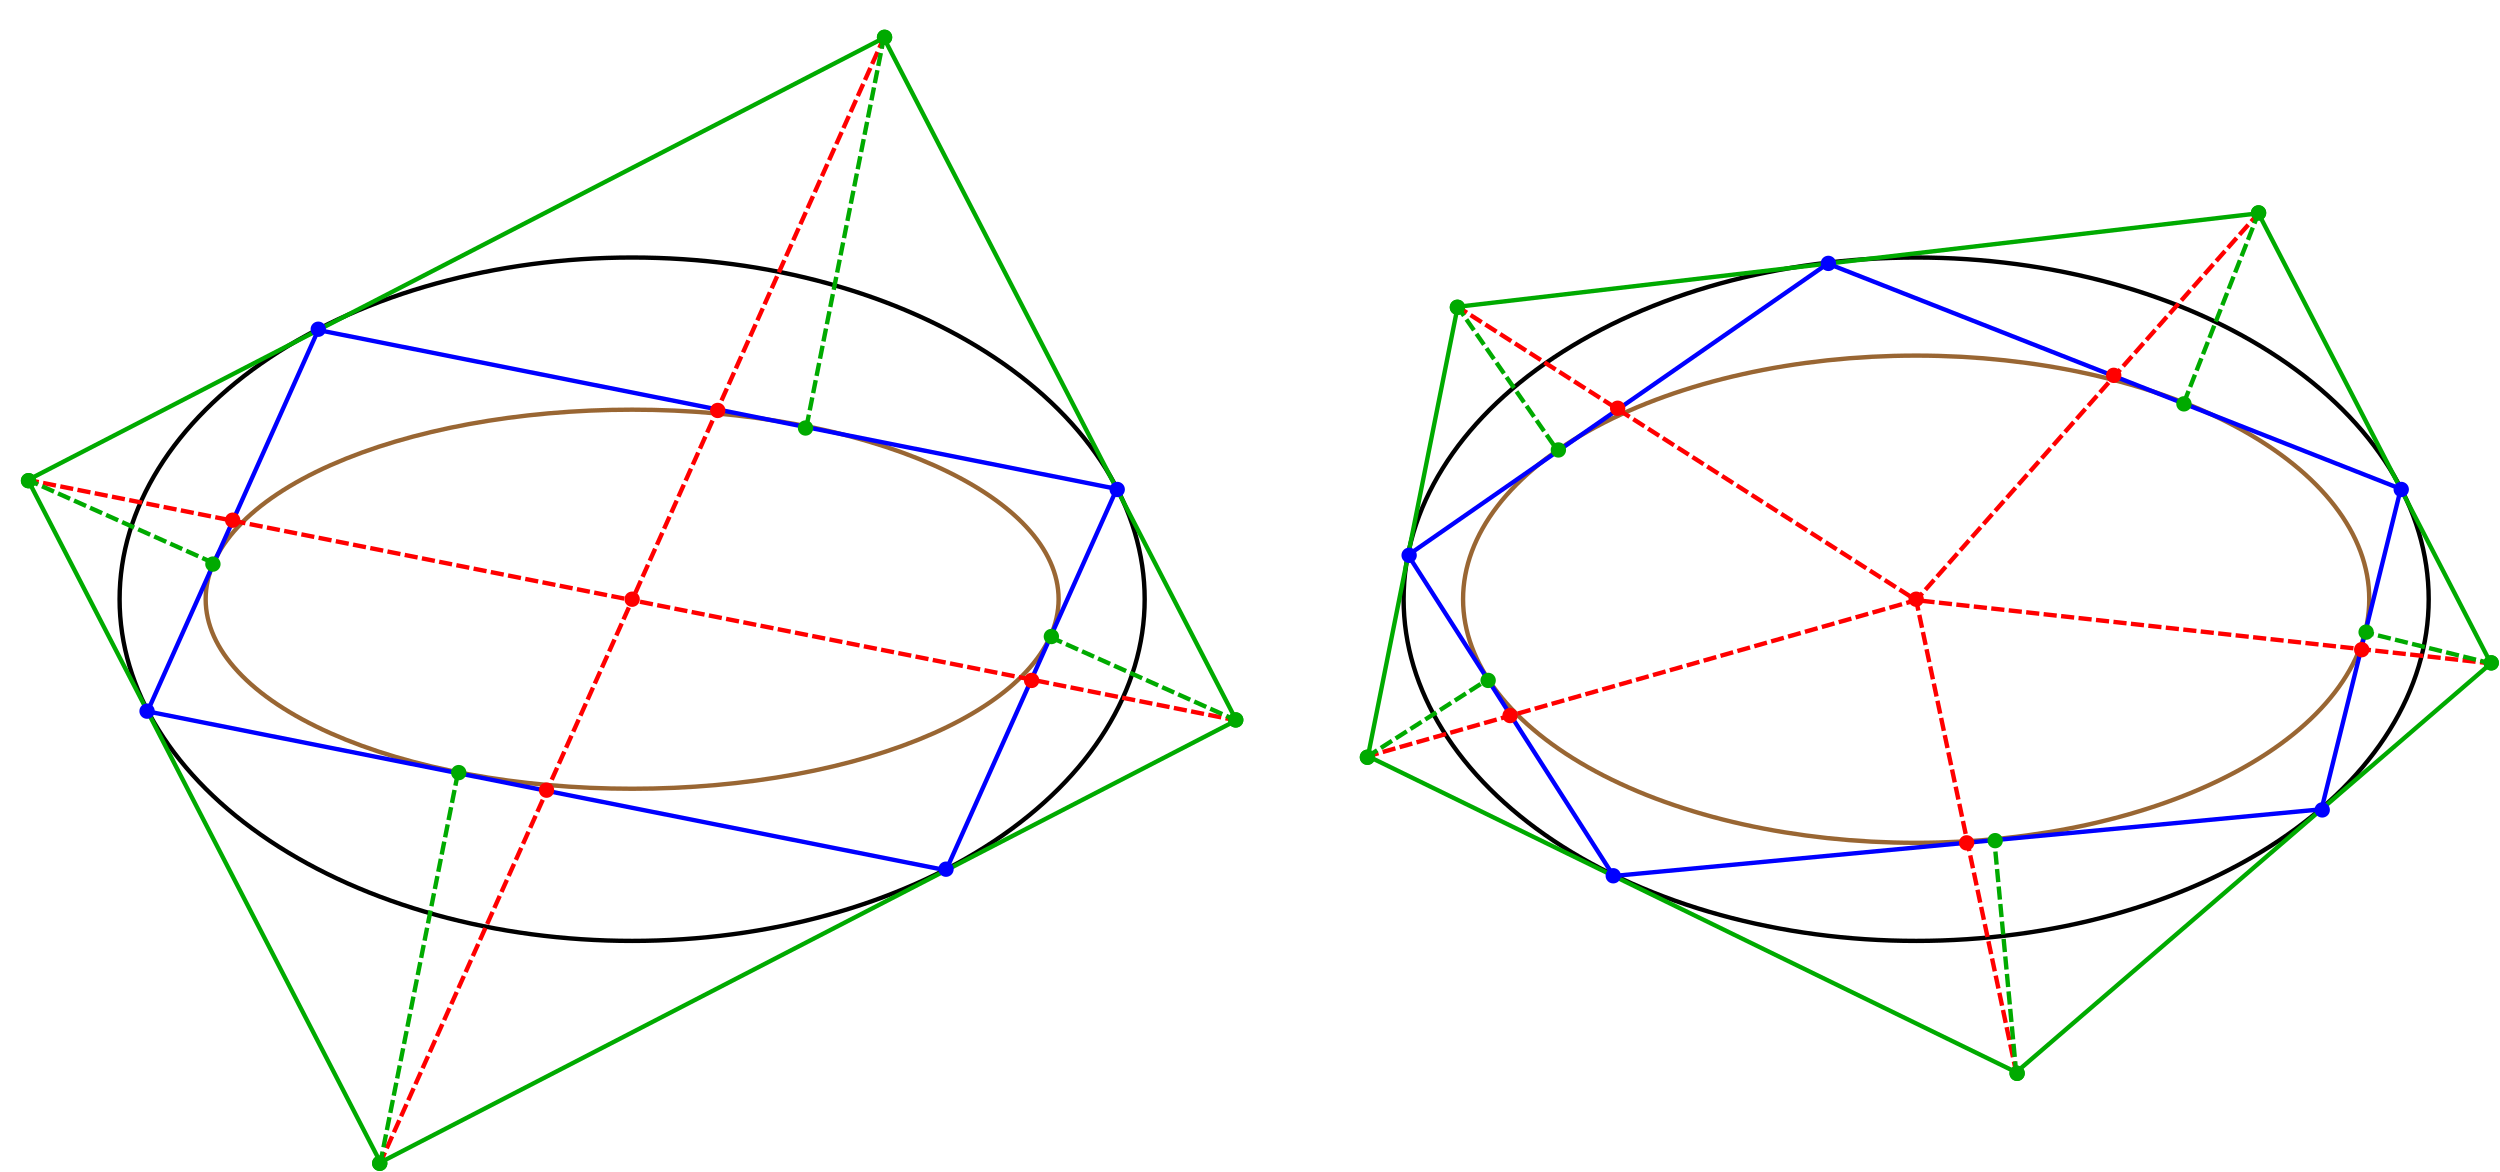 <?xml version="1.0" encoding="UTF-8"?>
<svg xmlns="http://www.w3.org/2000/svg" xmlns:xlink="http://www.w3.org/1999/xlink" width="1139pt" height="534pt" viewBox="0 0 1139 534" version="1.1">
<g id="surface250">
<path style="fill:none;stroke-width:2;stroke-linecap:square;stroke-linejoin:miter;stroke:rgb(0%,0%,0%);stroke-opacity:1;stroke-miterlimit:3.25;" d="M 521.512 273 C 521.512 231.711 496.91 192.117 453.117 162.922 C 409.328 133.727 349.93 117.324 288 117.324 C 226.07 117.324 166.672 133.727 122.883 162.922 C 79.09 192.117 54.488 231.711 54.488 273 C 54.488 314.289 79.09 353.883 122.883 383.078 C 166.672 412.273 226.07 428.676 288 428.676 C 349.93 428.676 409.328 412.273 453.117 383.078 C 496.91 353.883 521.512 314.289 521.512 273 Z "/>
<path style="fill:none;stroke-width:2;stroke-linecap:square;stroke-linejoin:miter;stroke:rgb(59.999%,39.999%,20%);stroke-opacity:1;stroke-miterlimit:3.25;" d="M 482.297 273 C 482.297 250.098 461.824 228.133 425.387 211.938 C 388.949 195.746 339.531 186.648 288 186.648 C 236.469 186.648 187.051 195.746 150.613 211.938 C 114.176 228.133 93.703 250.098 93.703 273 C 93.703 295.902 114.176 317.867 150.613 334.062 C 187.051 350.254 236.469 359.352 288 359.352 C 339.531 359.352 388.949 350.254 425.387 334.062 C 461.824 317.867 482.297 295.902 482.297 273 Z "/>
<path style="fill:none;stroke-width:2;stroke-linecap:square;stroke-linejoin:miter;stroke:rgb(0%,66.666%,0%);stroke-opacity:1;stroke-miterlimit:3.25;" d="M 563.254 328.195 L 173.332 529.586 L 12.746 218.668 L 402.668 17.277 Z "/>
<path style="fill:none;stroke-width:2;stroke-linecap:square;stroke-linejoin:miter;stroke:rgb(0%,0%,99.998%);stroke-opacity:1;stroke-miterlimit:3.25;" d="M 508.793 222.75 L 431.012 396.496 L 67.207 324.117 L 144.988 150.367 Z "/>
<path style=" stroke:none;fill-rule:evenodd;fill:rgb(0%,0%,99.998%);fill-opacity:1;" d="M 512.5 223 C 512.5 222.07 512.133 221.18 511.477 220.523 C 510.82 219.867 509.93 219.5 509 219.5 C 508.07 219.5 507.18 219.867 506.523 220.523 C 505.867 221.18 505.5 222.07 505.5 223 C 505.5 223.93 505.867 224.82 506.523 225.477 C 507.18 226.133 508.07 226.5 509 226.5 C 509.93 226.5 510.82 226.133 511.477 225.477 C 512.133 224.82 512.5 223.93 512.5 223 Z "/>
<path style=" stroke:none;fill-rule:evenodd;fill:rgb(0%,0%,99.998%);fill-opacity:1;" d="M 434.5 396 C 434.5 395.07 434.133 394.18 433.477 393.523 C 432.82 392.867 431.93 392.5 431 392.5 C 430.07 392.5 429.18 392.867 428.523 393.523 C 427.867 394.18 427.5 395.07 427.5 396 C 427.5 396.93 427.867 397.82 428.523 398.477 C 429.18 399.133 430.07 399.5 431 399.5 C 431.93 399.5 432.82 399.133 433.477 398.477 C 434.133 397.82 434.5 396.93 434.5 396 Z "/>
<path style=" stroke:none;fill-rule:evenodd;fill:rgb(0%,0%,99.998%);fill-opacity:1;" d="M 70.5 324 C 70.5 323.07 70.133 322.18 69.477 321.523 C 68.82 320.867 67.93 320.5 67 320.5 C 66.07 320.5 65.18 320.867 64.523 321.523 C 63.867 322.18 63.5 323.07 63.5 324 C 63.5 324.93 63.867 325.82 64.523 326.477 C 65.18 327.133 66.07 327.5 67 327.5 C 67.93 327.5 68.82 327.133 69.477 326.477 C 70.133 325.82 70.5 324.93 70.5 324 Z "/>
<path style=" stroke:none;fill-rule:evenodd;fill:rgb(0%,0%,99.998%);fill-opacity:1;" d="M 148.5 150 C 148.5 149.07 148.133 148.18 147.477 147.523 C 146.82 146.867 145.93 146.5 145 146.5 C 144.07 146.5 143.18 146.867 142.523 147.523 C 141.867 148.18 141.5 149.07 141.5 150 C 141.5 150.93 141.867 151.82 142.523 152.477 C 143.18 153.133 144.07 153.5 145 153.5 C 145.93 153.5 146.82 153.133 147.477 152.477 C 148.133 151.82 148.5 150.93 148.5 150 Z "/>
<path style=" stroke:none;fill-rule:evenodd;fill:rgb(0%,66.666%,0%);fill-opacity:1;" d="M 566.5 328 C 566.5 327.07 566.133 326.18 565.477 325.523 C 564.82 324.867 563.93 324.5 563 324.5 C 562.07 324.5 561.18 324.867 560.523 325.523 C 559.867 326.18 559.5 327.07 559.5 328 C 559.5 328.93 559.867 329.82 560.523 330.477 C 561.18 331.133 562.07 331.5 563 331.5 C 563.93 331.5 564.82 331.133 565.477 330.477 C 566.133 329.82 566.5 328.93 566.5 328 Z "/>
<path style=" stroke:none;fill-rule:evenodd;fill:rgb(0%,66.666%,0%);fill-opacity:1;" d="M 176.5 530 C 176.5 529.07 176.133 528.18 175.477 527.523 C 174.82 526.867 173.93 526.5 173 526.5 C 172.07 526.5 171.18 526.867 170.523 527.523 C 169.867 528.18 169.5 529.07 169.5 530 C 169.5 530.93 169.867 531.82 170.523 532.477 C 171.18 533.133 172.07 533.5 173 533.5 C 173.93 533.5 174.82 533.133 175.477 532.477 C 176.133 531.82 176.5 530.93 176.5 530 Z "/>
<path style=" stroke:none;fill-rule:evenodd;fill:rgb(0%,66.666%,0%);fill-opacity:1;" d="M 16.5 219 C 16.5 218.07 16.133 217.18 15.477 216.523 C 14.82 215.867 13.93 215.5 13 215.5 C 12.07 215.5 11.18 215.867 10.523 216.523 C 9.867 217.18 9.5 218.07 9.5 219 C 9.5 219.93 9.867 220.82 10.523 221.477 C 11.18 222.133 12.07 222.5 13 222.5 C 13.93 222.5 14.82 222.133 15.477 221.477 C 16.133 220.82 16.5 219.93 16.5 219 Z "/>
<path style=" stroke:none;fill-rule:evenodd;fill:rgb(0%,66.666%,0%);fill-opacity:1;" d="M 406.5 17 C 406.5 16.07 406.133 15.18 405.477 14.523 C 404.82 13.867 403.93 13.5 403 13.5 C 402.07 13.5 401.18 13.867 400.523 14.523 C 399.867 15.18 399.5 16.07 399.5 17 C 399.5 17.93 399.867 18.82 400.523 19.477 C 401.18 20.133 402.07 20.5 403 20.5 C 403.93 20.5 404.82 20.133 405.477 19.477 C 406.133 18.82 406.5 17.93 406.5 17 Z "/>
<path style=" stroke:none;fill-rule:evenodd;fill:rgb(99.998%,0%,0%);fill-opacity:1;" d="M 473.5 310 C 473.5 309.07 473.133 308.18 472.477 307.523 C 471.82 306.867 470.93 306.5 470 306.5 C 469.07 306.5 468.18 306.867 467.523 307.523 C 466.867 308.18 466.5 309.07 466.5 310 C 466.5 310.93 466.867 311.82 467.523 312.477 C 468.18 313.133 469.07 313.5 470 313.5 C 470.93 313.5 471.82 313.133 472.477 312.477 C 473.133 311.82 473.5 310.93 473.5 310 Z "/>
<path style=" stroke:none;fill-rule:evenodd;fill:rgb(99.998%,0%,0%);fill-opacity:1;" d="M 252.5 360 C 252.5 359.07 252.133 358.18 251.477 357.523 C 250.82 356.867 249.93 356.5 249 356.5 C 248.07 356.5 247.18 356.867 246.523 357.523 C 245.867 358.18 245.5 359.07 245.5 360 C 245.5 360.93 245.867 361.82 246.523 362.477 C 247.18 363.133 248.07 363.5 249 363.5 C 249.93 363.5 250.82 363.133 251.477 362.477 C 252.133 361.82 252.5 360.93 252.5 360 Z "/>
<path style=" stroke:none;fill-rule:evenodd;fill:rgb(99.998%,0%,0%);fill-opacity:1;" d="M 109.5 237 C 109.5 236.07 109.133 235.18 108.477 234.523 C 107.82 233.867 106.93 233.5 106 233.5 C 105.07 233.5 104.18 233.867 103.523 234.523 C 102.867 235.18 102.5 236.07 102.5 237 C 102.5 237.93 102.867 238.82 103.523 239.477 C 104.18 240.133 105.07 240.5 106 240.5 C 106.93 240.5 107.82 240.133 108.477 239.477 C 109.133 238.82 109.5 237.93 109.5 237 Z "/>
<path style=" stroke:none;fill-rule:evenodd;fill:rgb(99.998%,0%,0%);fill-opacity:1;" d="M 330.5 187 C 330.5 186.07 330.133 185.18 329.477 184.523 C 328.82 183.867 327.93 183.5 327 183.5 C 326.07 183.5 325.18 183.867 324.523 184.523 C 323.867 185.18 323.5 186.07 323.5 187 C 323.5 187.93 323.867 188.82 324.523 189.477 C 325.18 190.133 326.07 190.5 327 190.5 C 327.93 190.5 328.82 190.133 329.477 189.477 C 330.133 188.82 330.5 187.93 330.5 187 Z "/>
<path style="fill:none;stroke-width:2;stroke-linecap:square;stroke-linejoin:miter;stroke:rgb(99.998%,0%,0%);stroke-opacity:1;stroke-dasharray:4,4;stroke-miterlimit:3.25;" d="M 563.254 328.195 L 288 273.434 "/>
<path style="fill:none;stroke-width:2;stroke-linecap:square;stroke-linejoin:miter;stroke:rgb(99.998%,0%,0%);stroke-opacity:1;stroke-dasharray:4,4;stroke-miterlimit:3.25;" d="M 173.332 529.586 L 288 273.434 "/>
<path style="fill:none;stroke-width:2;stroke-linecap:square;stroke-linejoin:miter;stroke:rgb(99.998%,0%,0%);stroke-opacity:1;stroke-dasharray:4,4;stroke-miterlimit:3.25;" d="M 12.746 218.668 L 288 273.434 "/>
<path style="fill:none;stroke-width:2;stroke-linecap:square;stroke-linejoin:miter;stroke:rgb(99.998%,0%,0%);stroke-opacity:1;stroke-dasharray:4,4;stroke-miterlimit:3.25;" d="M 402.668 17.277 L 288 273.434 "/>
<path style=" stroke:none;fill-rule:evenodd;fill:rgb(99.998%,0%,0%);fill-opacity:1;" d="M 291.5 273 C 291.5 272.07 291.133 271.18 290.477 270.523 C 289.82 269.867 288.93 269.5 288 269.5 C 287.07 269.5 286.18 269.867 285.523 270.523 C 284.867 271.18 284.5 272.07 284.5 273 C 284.5 273.93 284.867 274.82 285.523 275.477 C 286.18 276.133 287.07 276.5 288 276.5 C 288.93 276.5 289.82 276.133 290.477 275.477 C 291.133 274.82 291.5 273.93 291.5 273 Z "/>
<path style=" stroke:none;fill-rule:evenodd;fill:rgb(0%,66.666%,0%);fill-opacity:1;" d="M 566.5 328 C 566.5 327.07 566.133 326.18 565.477 325.523 C 564.82 324.867 563.93 324.5 563 324.5 C 562.07 324.5 561.18 324.867 560.523 325.523 C 559.867 326.18 559.5 327.07 559.5 328 C 559.5 328.93 559.867 329.82 560.523 330.477 C 561.18 331.133 562.07 331.5 563 331.5 C 563.93 331.5 564.82 331.133 565.477 330.477 C 566.133 329.82 566.5 328.93 566.5 328 Z "/>
<path style=" stroke:none;fill-rule:evenodd;fill:rgb(0%,66.666%,0%);fill-opacity:1;" d="M 176.5 530 C 176.5 529.07 176.133 528.18 175.477 527.523 C 174.82 526.867 173.93 526.5 173 526.5 C 172.07 526.5 171.18 526.867 170.523 527.523 C 169.867 528.18 169.5 529.07 169.5 530 C 169.5 530.93 169.867 531.82 170.523 532.477 C 171.18 533.133 172.07 533.5 173 533.5 C 173.93 533.5 174.82 533.133 175.477 532.477 C 176.133 531.82 176.5 530.93 176.5 530 Z "/>
<path style=" stroke:none;fill-rule:evenodd;fill:rgb(0%,66.666%,0%);fill-opacity:1;" d="M 16.5 219 C 16.5 218.07 16.133 217.18 15.477 216.523 C 14.82 215.867 13.93 215.5 13 215.5 C 12.07 215.5 11.18 215.867 10.523 216.523 C 9.867 217.18 9.5 218.07 9.5 219 C 9.5 219.93 9.867 220.82 10.523 221.477 C 11.18 222.133 12.07 222.5 13 222.5 C 13.93 222.5 14.82 222.133 15.477 221.477 C 16.133 220.82 16.5 219.93 16.5 219 Z "/>
<path style=" stroke:none;fill-rule:evenodd;fill:rgb(0%,66.666%,0%);fill-opacity:1;" d="M 406.5 17 C 406.5 16.07 406.133 15.18 405.477 14.523 C 404.82 13.867 403.93 13.5 403 13.5 C 402.07 13.5 401.18 13.867 400.523 14.523 C 399.867 15.18 399.5 16.07 399.5 17 C 399.5 17.93 399.867 18.82 400.523 19.477 C 401.18 20.133 402.07 20.5 403 20.5 C 403.93 20.5 404.82 20.133 405.477 19.477 C 406.133 18.82 406.5 17.93 406.5 17 Z "/>
<path style=" stroke:none;fill-rule:evenodd;fill:rgb(0%,66.666%,0%);fill-opacity:1;" d="M 482.5 290 C 482.5 289.07 482.133 288.18 481.477 287.523 C 480.82 286.867 479.93 286.5 479 286.5 C 478.07 286.5 477.18 286.867 476.523 287.523 C 475.867 288.18 475.5 289.07 475.5 290 C 475.5 290.93 475.867 291.82 476.523 292.477 C 477.18 293.133 478.07 293.5 479 293.5 C 479.93 293.5 480.82 293.133 481.477 292.477 C 482.133 291.82 482.5 290.93 482.5 290 Z "/>
<path style=" stroke:none;fill-rule:evenodd;fill:rgb(0%,66.666%,0%);fill-opacity:1;" d="M 212.5 352 C 212.5 351.07 212.133 350.18 211.477 349.523 C 210.82 348.867 209.93 348.5 209 348.5 C 208.07 348.5 207.18 348.867 206.523 349.523 C 205.867 350.18 205.5 351.07 205.5 352 C 205.5 352.93 205.867 353.82 206.523 354.477 C 207.18 355.133 208.07 355.5 209 355.5 C 209.93 355.5 210.82 355.133 211.477 354.477 C 212.133 353.82 212.5 352.93 212.5 352 Z "/>
<path style=" stroke:none;fill-rule:evenodd;fill:rgb(0%,66.666%,0%);fill-opacity:1;" d="M 100.5 257 C 100.5 256.07 100.133 255.18 99.477 254.523 C 98.82 253.867 97.93 253.5 97 253.5 C 96.07 253.5 95.18 253.867 94.523 254.523 C 93.867 255.18 93.5 256.07 93.5 257 C 93.5 257.93 93.867 258.82 94.523 259.477 C 95.18 260.133 96.07 260.5 97 260.5 C 97.93 260.5 98.82 260.133 99.477 259.477 C 100.133 258.82 100.5 257.93 100.5 257 Z "/>
<path style=" stroke:none;fill-rule:evenodd;fill:rgb(0%,66.666%,0%);fill-opacity:1;" d="M 370.5 195 C 370.5 194.07 370.133 193.18 369.477 192.523 C 368.82 191.867 367.93 191.5 367 191.5 C 366.07 191.5 365.18 191.867 364.523 192.523 C 363.867 193.18 363.5 194.07 363.5 195 C 363.5 195.93 363.867 196.82 364.523 197.477 C 365.18 198.133 366.07 198.5 367 198.5 C 367.93 198.5 368.82 198.133 369.477 197.477 C 370.133 196.82 370.5 195.93 370.5 195 Z "/>
<path style="fill:none;stroke-width:2;stroke-linecap:square;stroke-linejoin:miter;stroke:rgb(0%,66.666%,0%);stroke-opacity:1;stroke-dasharray:4,4;stroke-miterlimit:3.25;" d="M 563.254 328.195 L 478.559 290.281 "/>
<path style="fill:none;stroke-width:2;stroke-linecap:square;stroke-linejoin:miter;stroke:rgb(0%,66.666%,0%);stroke-opacity:1;stroke-dasharray:4,4;stroke-miterlimit:3.25;" d="M 173.332 529.586 L 208.613 352.25 "/>
<path style="fill:none;stroke-width:2;stroke-linecap:square;stroke-linejoin:miter;stroke:rgb(0%,66.666%,0%);stroke-opacity:1;stroke-dasharray:4,4;stroke-miterlimit:3.25;" d="M 12.746 218.668 L 97.441 256.582 "/>
<path style="fill:none;stroke-width:2;stroke-linecap:square;stroke-linejoin:miter;stroke:rgb(0%,66.666%,0%);stroke-opacity:1;stroke-dasharray:4,4;stroke-miterlimit:3.25;" d="M 402.668 17.277 L 367.387 194.617 "/>
<path style="fill:none;stroke-width:2;stroke-linecap:square;stroke-linejoin:miter;stroke:rgb(0%,0%,0%);stroke-opacity:1;stroke-miterlimit:3.25;" d="M 1106.512 273 C 1106.512 231.711 1081.91 192.117 1038.117 162.922 C 994.328 133.727 934.93 117.324 873 117.324 C 811.07 117.324 751.672 133.727 707.883 162.922 C 664.09 192.117 639.488 231.711 639.488 273 C 639.488 314.289 664.09 353.883 707.883 383.078 C 751.672 412.273 811.07 428.676 873 428.676 C 934.93 428.676 994.328 412.273 1038.117 383.078 C 1081.91 353.883 1106.512 314.289 1106.512 273 Z "/>
<path style="fill:none;stroke-width:2;stroke-linecap:square;stroke-linejoin:miter;stroke:rgb(59.999%,39.999%,20%);stroke-opacity:1;stroke-miterlimit:3.25;" d="M 1079.426 273 C 1079.426 243.566 1057.676 215.336 1018.965 194.52 C 980.254 173.707 927.746 162.012 873 162.012 C 818.254 162.012 765.746 173.707 727.035 194.52 C 688.324 215.336 666.574 243.566 666.574 273 C 666.574 302.434 688.324 330.664 727.035 351.48 C 765.746 372.293 818.254 383.988 873 383.988 C 927.746 383.988 980.254 372.293 1018.965 351.48 C 1057.676 330.664 1079.426 302.434 1079.426 273 Z "/>
<path style="fill:none;stroke-width:2;stroke-linecap:square;stroke-linejoin:miter;stroke:rgb(0%,66.666%,0%);stroke-opacity:1;stroke-miterlimit:3.25;" d="M 1134.848 302.238 L 918.57 488.516 L 623.234 344.523 L 664.109 139.777 L 1028.938 97.18 Z "/>
<path style="fill:none;stroke-width:2;stroke-linecap:square;stroke-linejoin:miter;stroke:rgb(0%,0%,99.998%);stroke-opacity:1;stroke-miterlimit:3.25;" d="M 1093.793 222.75 L 1057.66 368.719 L 735.152 399.09 L 641.527 252.895 L 832.715 120.09 Z "/>
<path style=" stroke:none;fill-rule:evenodd;fill:rgb(0%,0%,99.998%);fill-opacity:1;" d="M 1097.5 223 C 1097.5 222.07 1097.133 221.18 1096.477 220.523 C 1095.82 219.867 1094.93 219.5 1094 219.5 C 1093.07 219.5 1092.18 219.867 1091.523 220.523 C 1090.867 221.18 1090.5 222.07 1090.5 223 C 1090.5 223.93 1090.867 224.82 1091.523 225.477 C 1092.18 226.133 1093.07 226.5 1094 226.5 C 1094.93 226.5 1095.82 226.133 1096.477 225.477 C 1097.133 224.82 1097.5 223.93 1097.5 223 Z "/>
<path style=" stroke:none;fill-rule:evenodd;fill:rgb(0%,0%,99.998%);fill-opacity:1;" d="M 1061.5 369 C 1061.5 368.07 1061.133 367.18 1060.477 366.523 C 1059.82 365.867 1058.93 365.5 1058 365.5 C 1057.07 365.5 1056.18 365.867 1055.523 366.523 C 1054.867 367.18 1054.5 368.07 1054.5 369 C 1054.5 369.93 1054.867 370.82 1055.523 371.477 C 1056.18 372.133 1057.07 372.5 1058 372.5 C 1058.93 372.5 1059.82 372.133 1060.477 371.477 C 1061.133 370.82 1061.5 369.93 1061.5 369 Z "/>
<path style=" stroke:none;fill-rule:evenodd;fill:rgb(0%,0%,99.998%);fill-opacity:1;" d="M 738.5 399 C 738.5 398.07 738.133 397.18 737.477 396.523 C 736.82 395.867 735.93 395.5 735 395.5 C 734.07 395.5 733.18 395.867 732.523 396.523 C 731.867 397.18 731.5 398.07 731.5 399 C 731.5 399.93 731.867 400.82 732.523 401.477 C 733.18 402.133 734.07 402.5 735 402.5 C 735.93 402.5 736.82 402.133 737.477 401.477 C 738.133 400.82 738.5 399.93 738.5 399 Z "/>
<path style=" stroke:none;fill-rule:evenodd;fill:rgb(0%,0%,99.998%);fill-opacity:1;" d="M 645.5 253 C 645.5 252.07 645.133 251.18 644.477 250.523 C 643.82 249.867 642.93 249.5 642 249.5 C 641.07 249.5 640.18 249.867 639.523 250.523 C 638.867 251.18 638.5 252.07 638.5 253 C 638.5 253.93 638.867 254.82 639.523 255.477 C 640.18 256.133 641.07 256.5 642 256.5 C 642.93 256.5 643.82 256.133 644.477 255.477 C 645.133 254.82 645.5 253.93 645.5 253 Z "/>
<path style=" stroke:none;fill-rule:evenodd;fill:rgb(0%,0%,99.998%);fill-opacity:1;" d="M 836.5 120 C 836.5 119.07 836.133 118.18 835.477 117.523 C 834.82 116.867 833.93 116.5 833 116.5 C 832.07 116.5 831.18 116.867 830.523 117.523 C 829.867 118.18 829.5 119.07 829.5 120 C 829.5 120.93 829.867 121.82 830.523 122.477 C 831.18 123.133 832.07 123.5 833 123.5 C 833.93 123.5 834.82 123.133 835.477 122.477 C 836.133 121.82 836.5 120.93 836.5 120 Z "/>
<path style=" stroke:none;fill-rule:evenodd;fill:rgb(0%,66.666%,0%);fill-opacity:1;" d="M 1138.5 302 C 1138.5 301.07 1138.133 300.18 1137.477 299.523 C 1136.82 298.867 1135.93 298.5 1135 298.5 C 1134.07 298.5 1133.18 298.867 1132.523 299.523 C 1131.867 300.18 1131.5 301.07 1131.5 302 C 1131.5 302.93 1131.867 303.82 1132.523 304.477 C 1133.18 305.133 1134.07 305.5 1135 305.5 C 1135.93 305.5 1136.82 305.133 1137.477 304.477 C 1138.133 303.82 1138.5 302.93 1138.5 302 Z "/>
<path style=" stroke:none;fill-rule:evenodd;fill:rgb(0%,66.666%,0%);fill-opacity:1;" d="M 922.5 489 C 922.5 488.07 922.133 487.18 921.477 486.523 C 920.82 485.867 919.93 485.5 919 485.5 C 918.07 485.5 917.18 485.867 916.523 486.523 C 915.867 487.18 915.5 488.07 915.5 489 C 915.5 489.93 915.867 490.82 916.523 491.477 C 917.18 492.133 918.07 492.5 919 492.5 C 919.93 492.5 920.82 492.133 921.477 491.477 C 922.133 490.82 922.5 489.93 922.5 489 Z "/>
<path style=" stroke:none;fill-rule:evenodd;fill:rgb(0%,66.666%,0%);fill-opacity:1;" d="M 626.5 345 C 626.5 344.07 626.133 343.18 625.477 342.523 C 624.82 341.867 623.93 341.5 623 341.5 C 622.07 341.5 621.18 341.867 620.523 342.523 C 619.867 343.18 619.5 344.07 619.5 345 C 619.5 345.93 619.867 346.82 620.523 347.477 C 621.18 348.133 622.07 348.5 623 348.5 C 623.93 348.5 624.82 348.133 625.477 347.477 C 626.133 346.82 626.5 345.93 626.5 345 Z "/>
<path style=" stroke:none;fill-rule:evenodd;fill:rgb(0%,66.666%,0%);fill-opacity:1;" d="M 667.5 140 C 667.5 139.07 667.133 138.18 666.477 137.523 C 665.82 136.867 664.93 136.5 664 136.5 C 663.07 136.5 662.18 136.867 661.523 137.523 C 660.867 138.18 660.5 139.07 660.5 140 C 660.5 140.93 660.867 141.82 661.523 142.477 C 662.18 143.133 663.07 143.5 664 143.5 C 664.93 143.5 665.82 143.133 666.477 142.477 C 667.133 141.82 667.5 140.93 667.5 140 Z "/>
<path style=" stroke:none;fill-rule:evenodd;fill:rgb(0%,66.666%,0%);fill-opacity:1;" d="M 1032.5 97 C 1032.5 96.07 1032.133 95.18 1031.477 94.523 C 1030.82 93.867 1029.93 93.5 1029 93.5 C 1028.07 93.5 1027.18 93.867 1026.523 94.523 C 1025.867 95.18 1025.5 96.07 1025.5 97 C 1025.5 97.93 1025.867 98.82 1026.523 99.477 C 1027.18 100.133 1028.07 100.5 1029 100.5 C 1029.93 100.5 1030.82 100.133 1031.477 99.477 C 1032.133 98.82 1032.5 97.93 1032.5 97 Z "/>
<path style=" stroke:none;fill-rule:evenodd;fill:rgb(99.998%,0%,0%);fill-opacity:1;" d="M 1079.5 296 C 1079.5 295.07 1079.133 294.18 1078.477 293.523 C 1077.82 292.867 1076.93 292.5 1076 292.5 C 1075.07 292.5 1074.18 292.867 1073.523 293.523 C 1072.867 294.18 1072.5 295.07 1072.5 296 C 1072.5 296.93 1072.867 297.82 1073.523 298.477 C 1074.18 299.133 1075.07 299.5 1076 299.5 C 1076.93 299.5 1077.82 299.133 1078.477 298.477 C 1079.133 297.82 1079.5 296.93 1079.5 296 Z "/>
<path style=" stroke:none;fill-rule:evenodd;fill:rgb(99.998%,0%,0%);fill-opacity:1;" d="M 899.5 384 C 899.5 383.07 899.133 382.18 898.477 381.523 C 897.82 380.867 896.93 380.5 896 380.5 C 895.07 380.5 894.18 380.867 893.523 381.523 C 892.867 382.18 892.5 383.07 892.5 384 C 892.5 384.93 892.867 385.82 893.523 386.477 C 894.18 387.133 895.07 387.5 896 387.5 C 896.93 387.5 897.82 387.133 898.477 386.477 C 899.133 385.82 899.5 384.93 899.5 384 Z "/>
<path style=" stroke:none;fill-rule:evenodd;fill:rgb(99.998%,0%,0%);fill-opacity:1;" d="M 691.5 326 C 691.5 325.07 691.133 324.18 690.477 323.523 C 689.82 322.867 688.93 322.5 688 322.5 C 687.07 322.5 686.18 322.867 685.523 323.523 C 684.867 324.18 684.5 325.07 684.5 326 C 684.5 326.93 684.867 327.82 685.523 328.477 C 686.18 329.133 687.07 329.5 688 329.5 C 688.93 329.5 689.82 329.133 690.477 328.477 C 691.133 327.82 691.5 326.93 691.5 326 Z "/>
<path style=" stroke:none;fill-rule:evenodd;fill:rgb(99.998%,0%,0%);fill-opacity:1;" d="M 740.5 186 C 740.5 185.07 740.133 184.18 739.477 183.523 C 738.82 182.867 737.93 182.5 737 182.5 C 736.07 182.5 735.18 182.867 734.523 183.523 C 733.867 184.18 733.5 185.07 733.5 186 C 733.5 186.93 733.867 187.82 734.523 188.477 C 735.18 189.133 736.07 189.5 737 189.5 C 737.93 189.5 738.82 189.133 739.477 188.477 C 740.133 187.82 740.5 186.93 740.5 186 Z "/>
<path style=" stroke:none;fill-rule:evenodd;fill:rgb(99.998%,0%,0%);fill-opacity:1;" d="M 966.5 171 C 966.5 170.07 966.133 169.18 965.477 168.523 C 964.82 167.867 963.93 167.5 963 167.5 C 962.07 167.5 961.18 167.867 960.523 168.523 C 959.867 169.18 959.5 170.07 959.5 171 C 959.5 171.93 959.867 172.82 960.523 173.477 C 961.18 174.133 962.07 174.5 963 174.5 C 963.93 174.5 964.82 174.133 965.477 173.477 C 966.133 172.82 966.5 171.93 966.5 171 Z "/>
<path style="fill:none;stroke-width:2;stroke-linecap:square;stroke-linejoin:miter;stroke:rgb(99.998%,0%,0%);stroke-opacity:1;stroke-dasharray:4,4;stroke-miterlimit:3.25;" d="M 1134.848 302.238 L 873 273.434 "/>
<path style="fill:none;stroke-width:2;stroke-linecap:square;stroke-linejoin:miter;stroke:rgb(99.998%,0%,0%);stroke-opacity:1;stroke-dasharray:4,4;stroke-miterlimit:3.25;" d="M 918.57 488.516 L 873 273.434 "/>
<path style="fill:none;stroke-width:2;stroke-linecap:square;stroke-linejoin:miter;stroke:rgb(99.998%,0%,0%);stroke-opacity:1;stroke-dasharray:4,4;stroke-miterlimit:3.25;" d="M 623.234 344.523 L 873 273.434 "/>
<path style="fill:none;stroke-width:2;stroke-linecap:square;stroke-linejoin:miter;stroke:rgb(99.998%,0%,0%);stroke-opacity:1;stroke-dasharray:4,4;stroke-miterlimit:3.25;" d="M 664.109 139.777 L 873 273.434 "/>
<path style="fill:none;stroke-width:2;stroke-linecap:square;stroke-linejoin:miter;stroke:rgb(99.998%,0%,0%);stroke-opacity:1;stroke-dasharray:4,4;stroke-miterlimit:3.25;" d="M 1028.938 97.18 L 873 273.434 "/>
<path style=" stroke:none;fill-rule:evenodd;fill:rgb(99.998%,0%,0%);fill-opacity:1;" d="M 876.5 273 C 876.5 272.07 876.133 271.18 875.477 270.523 C 874.82 269.867 873.93 269.5 873 269.5 C 872.07 269.5 871.18 269.867 870.523 270.523 C 869.867 271.18 869.5 272.07 869.5 273 C 869.5 273.93 869.867 274.82 870.523 275.477 C 871.18 276.133 872.07 276.5 873 276.5 C 873.93 276.5 874.82 276.133 875.477 275.477 C 876.133 274.82 876.5 273.93 876.5 273 Z "/>
<path style=" stroke:none;fill-rule:evenodd;fill:rgb(0%,66.666%,0%);fill-opacity:1;" d="M 1138.5 302 C 1138.5 301.07 1138.133 300.18 1137.477 299.523 C 1136.82 298.867 1135.93 298.5 1135 298.5 C 1134.07 298.5 1133.18 298.867 1132.523 299.523 C 1131.867 300.18 1131.5 301.07 1131.5 302 C 1131.5 302.93 1131.867 303.82 1132.523 304.477 C 1133.18 305.133 1134.07 305.5 1135 305.5 C 1135.93 305.5 1136.82 305.133 1137.477 304.477 C 1138.133 303.82 1138.5 302.93 1138.5 302 Z "/>
<path style=" stroke:none;fill-rule:evenodd;fill:rgb(0%,66.666%,0%);fill-opacity:1;" d="M 922.5 489 C 922.5 488.07 922.133 487.18 921.477 486.523 C 920.82 485.867 919.93 485.5 919 485.5 C 918.07 485.5 917.18 485.867 916.523 486.523 C 915.867 487.18 915.5 488.07 915.5 489 C 915.5 489.93 915.867 490.82 916.523 491.477 C 917.18 492.133 918.07 492.5 919 492.5 C 919.93 492.5 920.82 492.133 921.477 491.477 C 922.133 490.82 922.5 489.93 922.5 489 Z "/>
<path style=" stroke:none;fill-rule:evenodd;fill:rgb(0%,66.666%,0%);fill-opacity:1;" d="M 626.5 345 C 626.5 344.07 626.133 343.18 625.477 342.523 C 624.82 341.867 623.93 341.5 623 341.5 C 622.07 341.5 621.18 341.867 620.523 342.523 C 619.867 343.18 619.5 344.07 619.5 345 C 619.5 345.93 619.867 346.82 620.523 347.477 C 621.18 348.133 622.07 348.5 623 348.5 C 623.93 348.5 624.82 348.133 625.477 347.477 C 626.133 346.82 626.5 345.93 626.5 345 Z "/>
<path style=" stroke:none;fill-rule:evenodd;fill:rgb(0%,66.666%,0%);fill-opacity:1;" d="M 667.5 140 C 667.5 139.07 667.133 138.18 666.477 137.523 C 665.82 136.867 664.93 136.5 664 136.5 C 663.07 136.5 662.18 136.867 661.523 137.523 C 660.867 138.18 660.5 139.07 660.5 140 C 660.5 140.93 660.867 141.82 661.523 142.477 C 662.18 143.133 663.07 143.5 664 143.5 C 664.93 143.5 665.82 143.133 666.477 142.477 C 667.133 141.82 667.5 140.93 667.5 140 Z "/>
<path style=" stroke:none;fill-rule:evenodd;fill:rgb(0%,66.666%,0%);fill-opacity:1;" d="M 1032.5 97 C 1032.5 96.07 1032.133 95.18 1031.477 94.523 C 1030.82 93.867 1029.93 93.5 1029 93.5 C 1028.07 93.5 1027.18 93.867 1026.523 94.523 C 1025.867 95.18 1025.5 96.07 1025.5 97 C 1025.5 97.93 1025.867 98.82 1026.523 99.477 C 1027.18 100.133 1028.07 100.5 1029 100.5 C 1029.93 100.5 1030.82 100.133 1031.477 99.477 C 1032.133 98.82 1032.5 97.93 1032.5 97 Z "/>
<path style=" stroke:none;fill-rule:evenodd;fill:rgb(0%,66.666%,0%);fill-opacity:1;" d="M 1081.5 288 C 1081.5 287.07 1081.133 286.18 1080.477 285.523 C 1079.82 284.867 1078.93 284.5 1078 284.5 C 1077.07 284.5 1076.18 284.867 1075.523 285.523 C 1074.867 286.18 1074.5 287.07 1074.5 288 C 1074.5 288.93 1074.867 289.82 1075.523 290.477 C 1076.18 291.133 1077.07 291.5 1078 291.5 C 1078.93 291.5 1079.82 291.133 1080.477 290.477 C 1081.133 289.82 1081.5 288.93 1081.5 288 Z "/>
<path style=" stroke:none;fill-rule:evenodd;fill:rgb(0%,66.666%,0%);fill-opacity:1;" d="M 912.5 383 C 912.5 382.07 912.133 381.18 911.477 380.523 C 910.82 379.867 909.93 379.5 909 379.5 C 908.07 379.5 907.18 379.867 906.523 380.523 C 905.867 381.18 905.5 382.07 905.5 383 C 905.5 383.93 905.867 384.82 906.523 385.477 C 907.18 386.133 908.07 386.5 909 386.5 C 909.93 386.5 910.82 386.133 911.477 385.477 C 912.133 384.82 912.5 383.93 912.5 383 Z "/>
<path style=" stroke:none;fill-rule:evenodd;fill:rgb(0%,66.666%,0%);fill-opacity:1;" d="M 681.5 310 C 681.5 309.07 681.133 308.18 680.477 307.523 C 679.82 306.867 678.93 306.5 678 306.5 C 677.07 306.5 676.18 306.867 675.523 307.523 C 674.867 308.18 674.5 309.07 674.5 310 C 674.5 310.93 674.867 311.82 675.523 312.477 C 676.18 313.133 677.07 313.5 678 313.5 C 678.93 313.5 679.82 313.133 680.477 312.477 C 681.133 311.82 681.5 310.93 681.5 310 Z "/>
<path style=" stroke:none;fill-rule:evenodd;fill:rgb(0%,66.666%,0%);fill-opacity:1;" d="M 713.5 205 C 713.5 204.07 713.133 203.18 712.477 202.523 C 711.82 201.867 710.93 201.5 710 201.5 C 709.07 201.5 708.18 201.867 707.523 202.523 C 706.867 203.18 706.5 204.07 706.5 205 C 706.5 205.93 706.867 206.82 707.523 207.477 C 708.18 208.133 709.07 208.5 710 208.5 C 710.93 208.5 711.82 208.133 712.477 207.477 C 713.133 206.82 713.5 205.93 713.5 205 Z "/>
<path style=" stroke:none;fill-rule:evenodd;fill:rgb(0%,66.666%,0%);fill-opacity:1;" d="M 998.5 184 C 998.5 183.07 998.133 182.18 997.477 181.523 C 996.82 180.867 995.93 180.5 995 180.5 C 994.07 180.5 993.18 180.867 992.523 181.523 C 991.867 182.18 991.5 183.07 991.5 184 C 991.5 184.93 991.867 185.82 992.523 186.477 C 993.18 187.133 994.07 187.5 995 187.5 C 995.93 187.5 996.82 187.133 997.477 186.477 C 998.133 185.82 998.5 184.93 998.5 184 Z "/>
<path style="fill:none;stroke-width:2;stroke-linecap:square;stroke-linejoin:miter;stroke:rgb(0%,66.666%,0%);stroke-opacity:1;stroke-dasharray:4,4;stroke-miterlimit:3.25;" d="M 1134.848 302.238 L 1077.621 288.074 "/>
<path style="fill:none;stroke-width:2;stroke-linecap:square;stroke-linejoin:miter;stroke:rgb(0%,66.666%,0%);stroke-opacity:1;stroke-dasharray:4,4;stroke-miterlimit:3.25;" d="M 918.57 488.516 L 908.613 382.754 "/>
<path style="fill:none;stroke-width:2;stroke-linecap:square;stroke-linejoin:miter;stroke:rgb(0%,66.666%,0%);stroke-opacity:1;stroke-dasharray:4,4;stroke-miterlimit:3.25;" d="M 623.234 344.523 L 677.82 309.566 "/>
<path style="fill:none;stroke-width:2;stroke-linecap:square;stroke-linejoin:miter;stroke:rgb(0%,66.666%,0%);stroke-opacity:1;stroke-dasharray:4,4;stroke-miterlimit:3.25;" d="M 664.109 139.777 L 709.762 205.5 "/>
<path style="fill:none;stroke-width:2;stroke-linecap:square;stroke-linejoin:miter;stroke:rgb(0%,66.666%,0%);stroke-opacity:1;stroke-dasharray:4,4;stroke-miterlimit:3.25;" d="M 1028.938 97.18 L 994.855 183.848 "/>
</g>
</svg>
